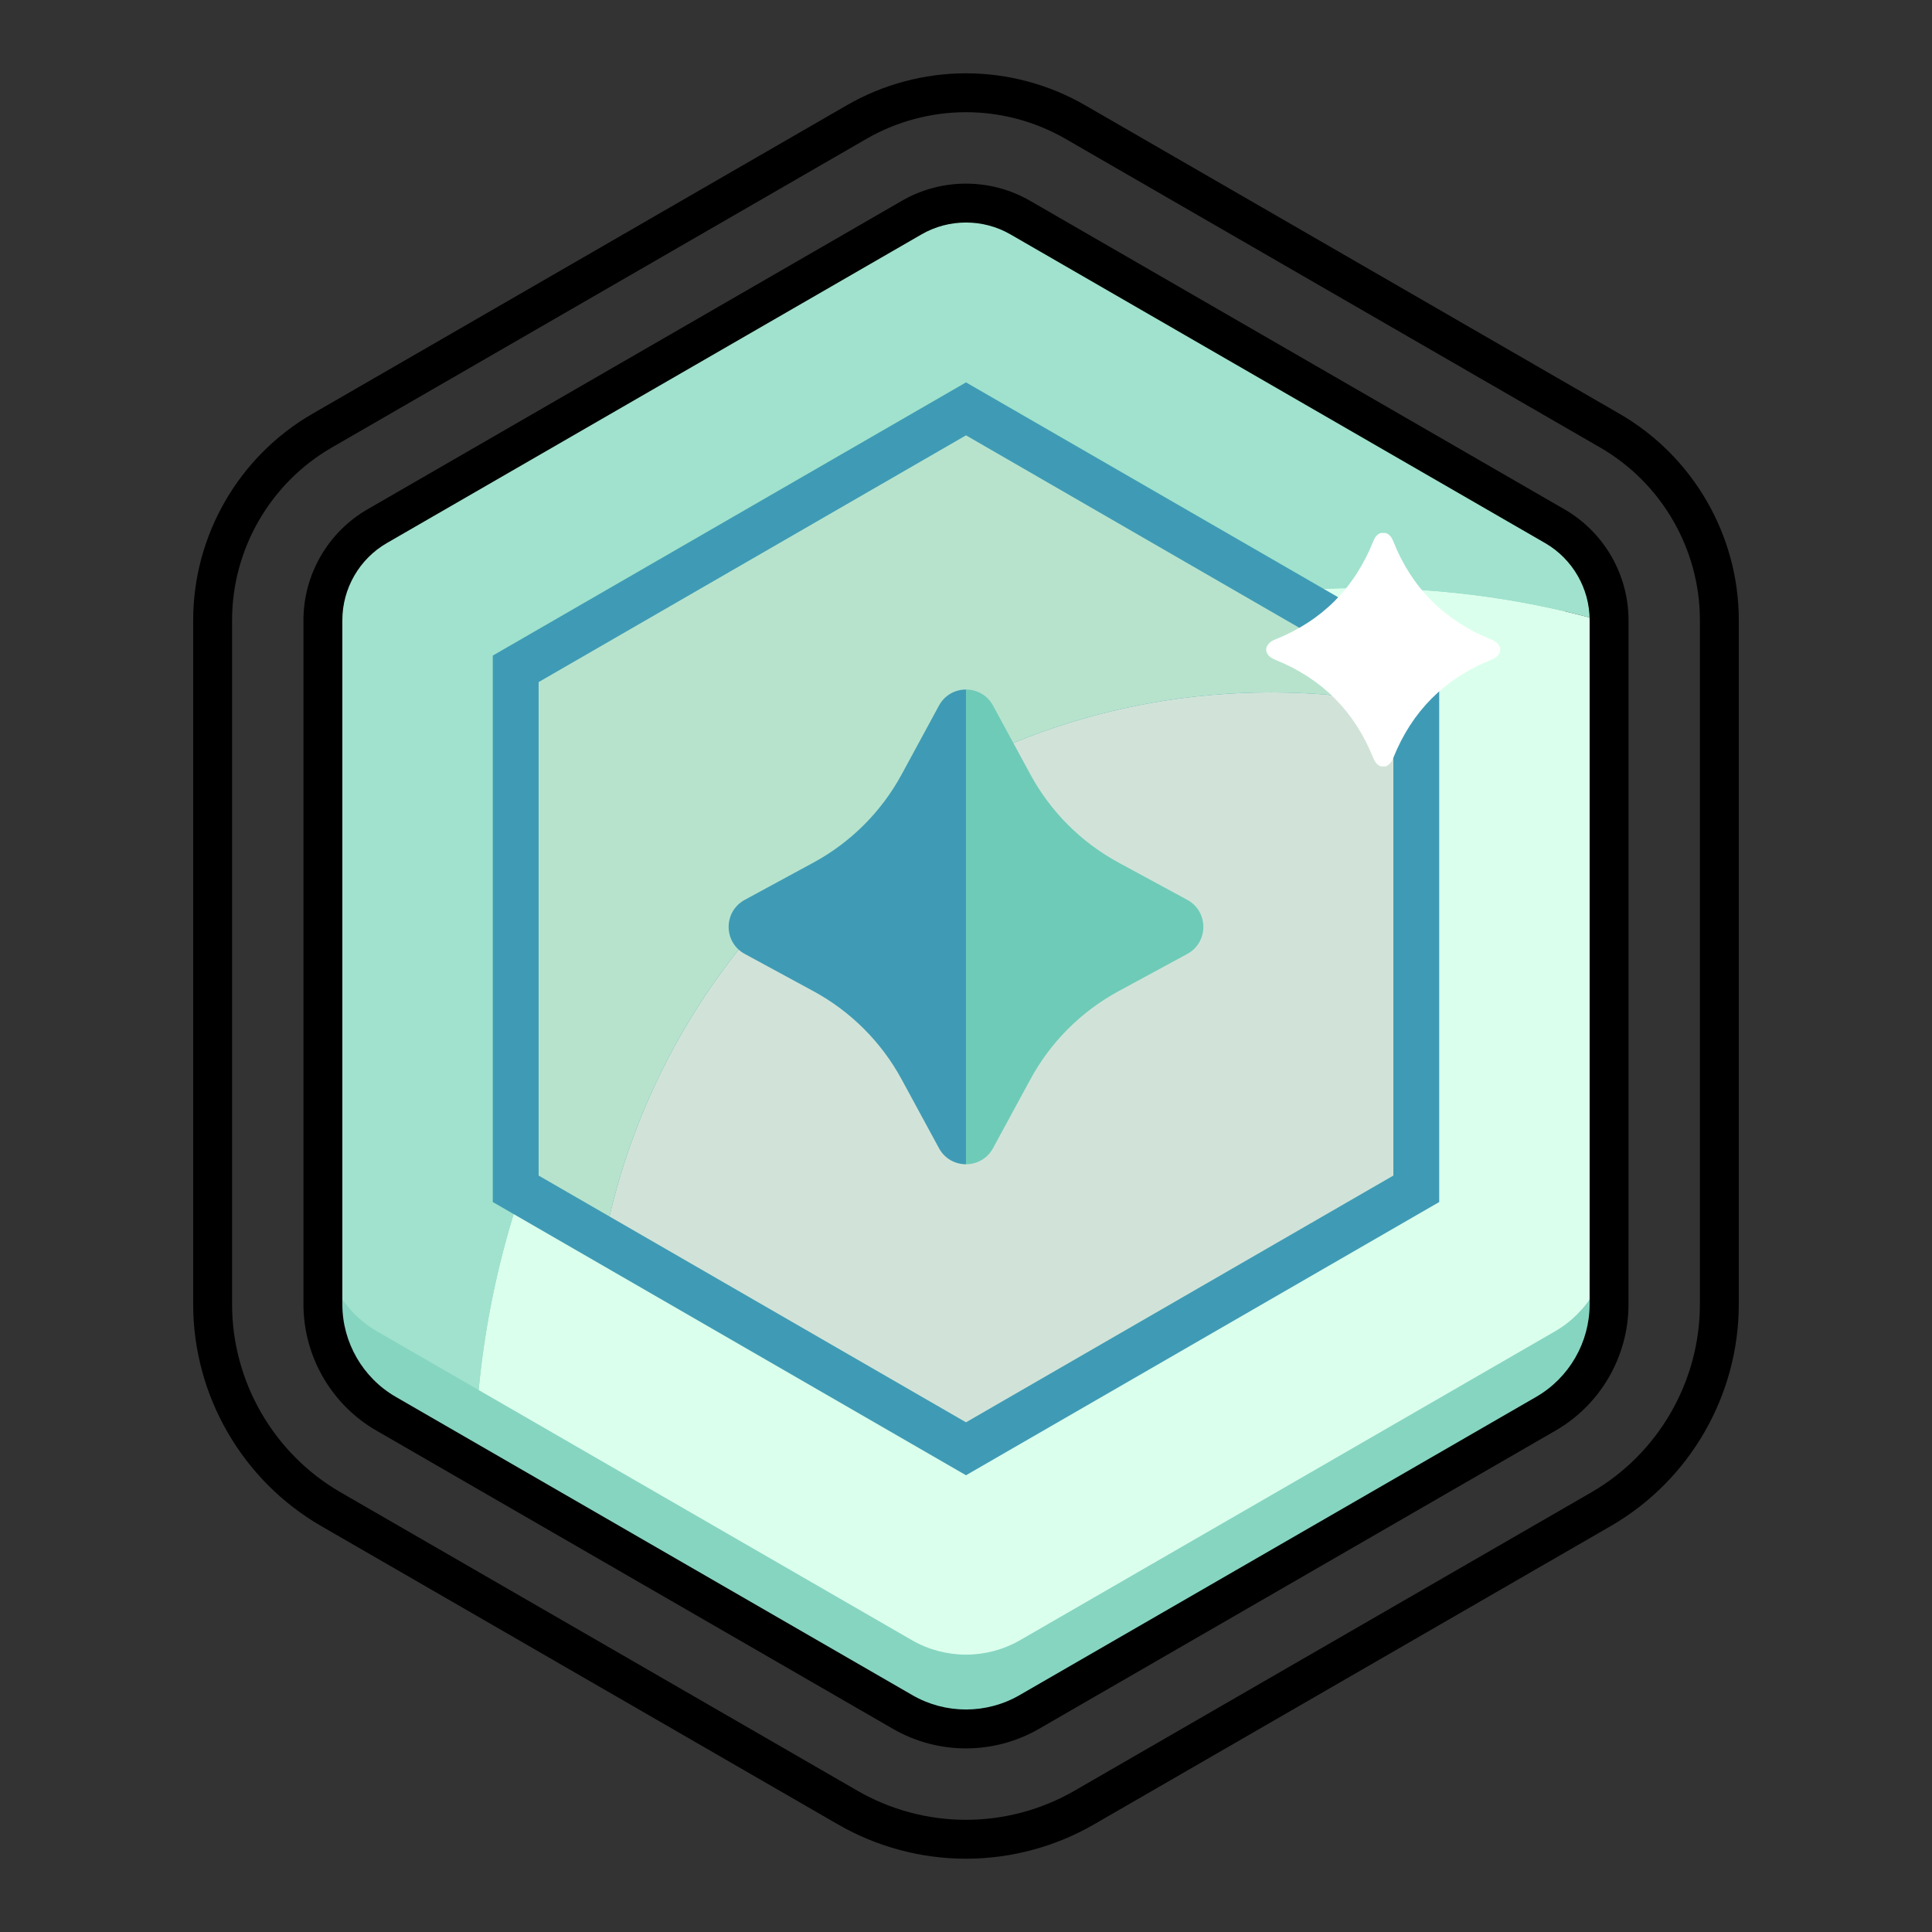 <svg width="90" height="90" viewBox="0 0 90 90" fill="none" xmlns="http://www.w3.org/2000/svg">
<rect x="0" y="0" width="90" height="90" fill="#333333" stroke="none"/>
<path d="M15.042 32.959V60.762C15.042 62.862 16.163 64.803 17.982 65.854L42.06 79.755C43.879 80.805 46.121 80.805 47.94 79.755L72.018 65.854C73.837 64.803 74.957 62.862 74.957 60.762V32.959C74.957 30.858 73.837 28.917 72.018 27.867L47.94 13.966C46.121 12.915 43.879 12.915 42.06 13.966L17.982 27.867C16.163 28.917 15.042 30.858 15.042 32.959Z" fill="#86D5C1"/>
<path d="M74.958 29.019V57.647C74.958 59.453 73.994 61.12 72.431 62.023L47.526 76.402C45.963 77.305 44.037 77.305 42.474 76.402L22.297 64.753C24.294 43.789 41.951 27.392 63.439 27.392C67.436 27.392 71.301 27.96 74.958 29.019Z" fill="#DBFFED"/>
<path d="M74.958 28.888V29.019C71.301 27.959 67.436 27.392 63.439 27.392C41.951 27.392 24.294 43.789 22.297 64.752L17.569 62.022C16.005 61.12 15.043 59.451 15.043 57.647V28.888C15.043 27.084 16.005 25.416 17.569 24.513L42.474 10.134C44.037 9.232 45.963 9.232 47.526 10.134L72.431 24.513C73.994 25.416 74.958 27.084 74.958 28.888Z" fill="#A0E2CD"/>
<path d="M22.955 30.54L22.955 55.995L45 68.723L67.044 55.995V30.54L45 17.813L22.955 30.54Z" fill="#3F9BB5"/>
<path d="M64.908 32.767V54.762L45 66.256L28.391 56.667C31.662 42.675 44.216 32.254 59.206 32.254C61.152 32.254 63.059 32.431 64.908 32.767Z" fill="#D1E3D8"/>
<path d="M64.908 31.775V32.766C63.059 32.431 61.152 32.254 59.206 32.254C44.216 32.254 31.662 42.675 28.391 56.667L25.091 54.762V31.775L45 20.28L64.908 31.775Z" fill="#B7E3CD"/>
<path d="M58.988 30.336V30.192C59.054 29.991 59.189 29.875 59.388 29.795C61.571 28.928 63.098 27.398 63.97 25.218C64.042 25.037 64.136 24.895 64.323 24.828H64.555C64.733 24.898 64.831 25.03 64.901 25.208C65.76 27.375 67.274 28.898 69.432 29.775C69.657 29.866 69.83 29.976 69.89 30.221V30.279C69.844 30.544 69.662 30.656 69.426 30.752C67.28 31.626 65.772 33.142 64.91 35.294C64.836 35.479 64.739 35.622 64.555 35.7H64.323C64.143 35.626 64.043 35.492 63.97 35.309C63.106 33.144 61.592 31.621 59.431 30.746C59.222 30.662 59.058 30.558 58.988 30.336Z" fill="white"/>
<path d="M45 32.121V54.236C44.505 54.236 44.01 53.986 43.74 53.485L42.002 50.282C41.06 48.544 39.633 47.118 37.896 46.175L34.694 44.438C33.693 43.896 33.693 42.461 34.694 41.918L37.896 40.181C39.633 39.239 41.06 37.812 42.002 36.075L43.74 32.871C44.01 32.371 44.505 32.121 45 32.121Z" fill="#3F9BB5"/>
<path d="M55.307 44.438L52.103 46.175C50.366 47.118 48.94 48.544 47.998 50.282L46.26 53.485C45.989 53.986 45.494 54.236 44.999 54.236V32.121C45.494 32.121 45.989 32.371 46.26 32.871L47.998 36.075C48.94 37.812 50.366 39.239 52.103 40.181L55.307 41.918C56.307 42.461 56.307 43.896 55.307 44.438Z" fill="#6ECBB8"/>
<path d="M44.999 81.447C43.826 81.447 42.653 81.145 41.606 80.541L17.528 66.639C15.435 65.431 14.136 63.178 14.136 60.762V28.889C14.136 26.768 15.277 24.791 17.114 23.729L42.02 9.35C43.858 8.289 46.141 8.29 47.979 9.35L72.883 23.729C74.722 24.791 75.863 26.769 75.863 28.889V57.647C75.863 57.68 75.863 57.715 75.862 57.748V60.761C75.862 63.178 74.562 65.431 72.47 66.639L48.392 80.541C47.345 81.144 46.172 81.447 44.999 81.447ZM45 10.366C44.283 10.366 43.566 10.55 42.926 10.92L18.021 25.298C16.742 26.037 15.948 27.413 15.948 28.889V60.762C15.948 62.533 16.901 64.184 18.434 65.07L42.512 78.972C44.046 79.856 45.952 79.856 47.486 78.971L71.564 65.07C73.097 64.184 74.05 62.533 74.05 60.762L74.051 57.691C74.052 57.677 74.051 57.662 74.051 57.647V28.889C74.051 27.414 73.256 26.038 71.977 25.298L47.073 10.92C46.433 10.55 45.716 10.366 45 10.366Z" fill="black"/>
<path d="M44.999 86.586C42.91 86.586 40.849 86.034 39.039 84.99L14.96 71.088C11.283 68.964 8.999 65.007 8.999 60.761V28.889C8.999 24.94 11.124 21.259 14.544 19.282L39.452 4.901C41.137 3.929 43.055 3.415 44.999 3.415C46.944 3.415 48.862 3.929 50.547 4.901L75.451 19.28C78.874 21.258 81 24.94 81 28.889V57.647C81 57.697 81 57.749 80.999 57.8V60.761C80.999 65.007 78.715 68.963 75.039 71.087L50.96 84.989C49.15 86.034 47.088 86.586 44.999 86.586ZM44.999 5.227C43.373 5.227 41.767 5.657 40.358 6.471L15.45 20.851C12.589 22.505 10.811 25.585 10.811 28.889V60.761C10.811 64.362 12.748 67.717 15.866 69.518L39.945 83.42C41.479 84.306 43.227 84.774 44.999 84.774C46.771 84.774 48.519 84.305 50.054 83.419L74.133 69.518C77.25 67.717 79.187 64.362 79.187 60.761L79.187 57.776C79.188 57.733 79.188 57.689 79.188 57.647V28.889C79.188 25.585 77.409 22.504 74.545 20.849L49.641 6.471C48.231 5.657 46.627 5.227 44.999 5.227Z" fill="black"/>
</svg>
